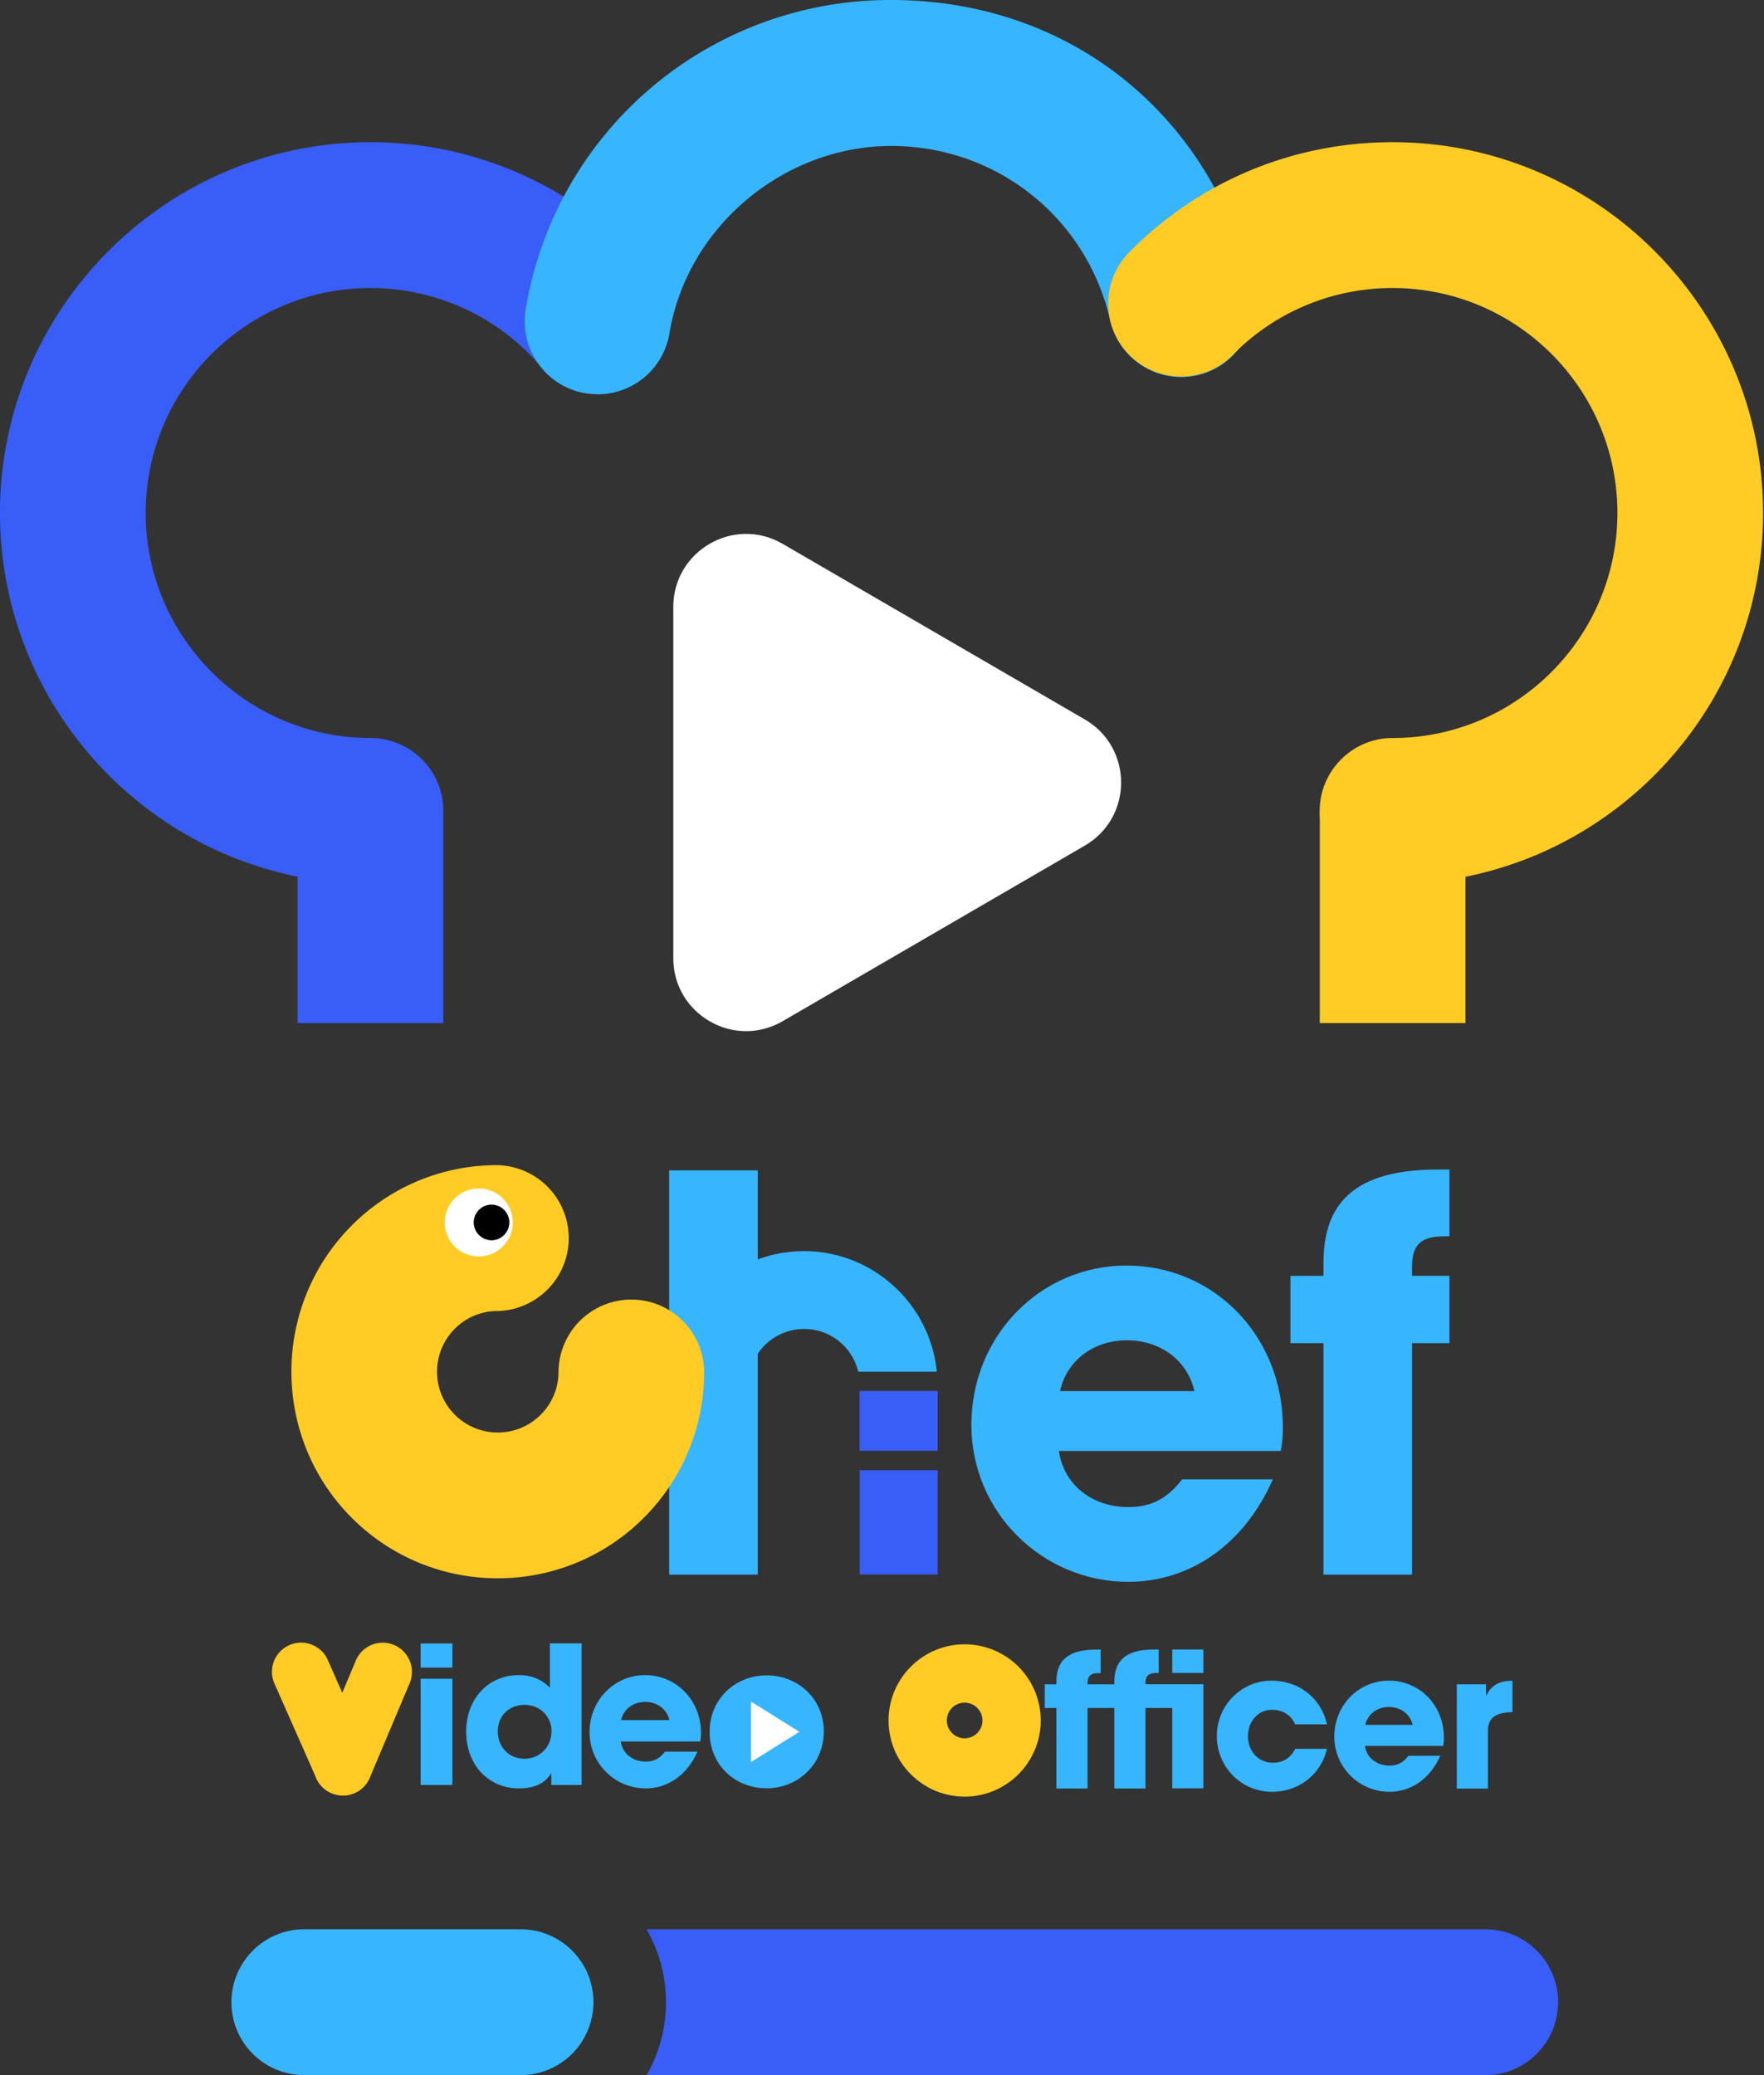 <svg width="136" height="160" fill="none" xmlns="http://www.w3.org/2000/svg"><rect width="100%" height="100%" fill="#333333" stroke="none"/><g clip-path="url(#clip0_85185_169)"><path d="M120.124 154.382a5.627 5.627 0 01-5.62 5.627h-64.66a11.235 11.235 0 001.501-5.627c0-2.049-.545-3.971-1.5-5.628h64.668a5.628 5.628 0 015.62 5.628" fill="#395EF7"/><path d="M40.142 160H23.454a5.612 5.612 0 01-5.611-5.618c0-3.105 2.519-5.628 5.61-5.628h16.689a5.614 5.614 0 015.61 5.628 5.612 5.612 0 01-5.61 5.618zm50.235-22.1v-6.21h-2.064v6.21h-2.401v-6.21h-2.065v6.21h-2.4v-6.21h-.9v-1.822h.9v-.191c0-1.602.836-2.486 3.092-2.486h.318v1.812h-.173c-.71 0-.837.328-.837.865h2.065v-.163c0-1.667.855-2.523 3.12-2.523h.3v1.812h-.183c-.709 0-.836.328-.836.865h4.465v8.032h-2.4v.009zm0-10.718h2.4v1.812h-2.4v-1.812zm9.485 5.783c-.346-.756-.973-1.13-1.791-1.13-1.1 0-1.856.911-1.856 2.04s.8 2.04 1.91 2.04c.81 0 1.373-.373 1.737-1.075h2.446c-.482 2.013-2.2 3.315-4.247 3.315-2.373 0-4.247-1.931-4.247-4.298 0-2.368 1.892-4.271 4.211-4.271 2.11 0 3.829 1.33 4.283 3.369H99.88l-.018.01zm5.375 1.648c.127.91.891 1.52 1.882 1.52.655 0 1.073-.245 1.464-.755h2.456c-.764 1.748-2.228 2.777-3.92 2.777a4.249 4.249 0 01-4.247-4.253c0-2.385 1.846-4.316 4.211-4.316 2.364 0 4.237 1.894 4.237 4.389 0 .228-.009.419-.054.638h-6.029zm3.674-1.621c-.191-.82-.91-1.375-1.837-1.375-.874 0-1.619.519-1.81 1.375h3.647zm3.401 4.908v-8.031h2.255v.855h.028c.418-.855 1.082-1.129 2.009-1.129v2.422c-1.436.019-1.891.547-1.891 1.467v4.425h-2.401v-.009z" fill="#37B5FE"/><path d="M74.371 138.528c-3.237 0-5.865-2.64-5.865-5.873s2.628-5.873 5.865-5.873a5.872 5.872 0 015.866 5.873c0 3.242-2.637 5.873-5.865 5.873zm0-7.248c-.763 0-1.373.619-1.373 1.375s.619 1.375 1.373 1.375c.755 0 1.374-.619 1.374-1.375s-.619-1.375-1.374-1.375z" fill="#FFCB24"/><path d="M32.43 126.718h2.446v1.857H32.43v-1.857zm0 2.723h2.446v8.186H32.43v-8.186zm10.076 8.186v-.884h-.027c-.455.756-1.283 1.148-2.447 1.148-2.473 0-4.092-1.903-4.092-4.38s1.664-4.353 4.056-4.353c.946 0 1.71.283 2.4.975v-3.424h2.447v10.918h-2.338zm.018-4.125c0-1.138-.873-2.049-2.083-2.049-1.209 0-2.064.856-2.064 2.049s.864 2.103 2.046 2.103c1.183 0 2.092-.901 2.092-2.103m5.347.774c.136.929.919 1.548 1.919 1.548.664 0 1.091-.255 1.491-.765h2.501c-.782 1.785-2.264 2.832-3.992 2.832a4.33 4.33 0 01-4.329-4.335c0-2.431 1.883-4.398 4.284-4.398 2.4 0 4.31 1.931 4.31 4.471 0 .237-.018.428-.064.647h-6.129.01zm3.747-1.648c-.191-.838-.928-1.403-1.873-1.403-.883 0-1.656.528-1.847 1.403h3.721zm7.502 5.254c-2.491 0-4.401-1.84-4.401-4.353s1.955-4.352 4.401-4.352c2.447 0 4.402 1.839 4.402 4.325s-1.946 4.38-4.401 4.38zm1.956-4.353c0-1.093-.828-2.067-1.974-2.067-1.073 0-1.946.947-1.946 2.067s.855 2.067 1.965 2.067c1.109 0 1.955-.974 1.955-2.067z" fill="#37B5FE"/><path d="M61.813 133.529a2.703 2.703 0 01-2.701 2.705 2.703 2.703 0 01-2.701-2.705 2.703 2.703 0 012.7-2.704 2.703 2.703 0 012.702 2.704z" fill="#37B5FE"/><path d="M57.902 135.86v-4.662l3.728 2.331-3.728 2.331z" fill="#fff"/><path d="M26.436 138.437a2.25 2.25 0 01-.873-.173 2.253 2.253 0 01-1.2-2.95l3.074-7.285a2.245 2.245 0 012.946-1.193 2.254 2.254 0 011.2 2.951l-3.073 7.284a2.25 2.25 0 01-2.074 1.375" fill="#FFCB24"/><path d="M26.436 138.437a2.25 2.25 0 01-2.055-1.338l-3.22-7.285a2.251 2.251 0 011.147-2.969 2.246 2.246 0 012.964 1.148l3.22 7.284a2.251 2.251 0 01-2.056 3.16z" fill="#FFCB24"/><path d="M58.42 90.24h-6.83v31.169h6.83v-31.17zm23.218 21.635c.372 2.595 2.546 4.326 5.347 4.326 1.855 0 3.037-.702 4.156-2.14h6.993c-2.183 4.981-6.338 7.904-11.15 7.904-6.583 0-12.094-5.318-12.094-12.111 0-6.793 5.265-12.275 11.968-12.275 6.702 0 12.05 5.391 12.05 12.484 0 .665-.046 1.193-.165 1.812H81.628h.01zm10.449-4.616c-.537-2.35-2.592-3.916-5.22-3.916-2.474 0-4.611 1.484-5.139 3.916h10.368-.01zm9.949 14.15v-17.847h-2.547v-5.19h2.547v-.948c0-3.788 1.482-7.248 8.766-7.248h.946v5.145h-.245c-1.774 0-2.638.455-2.638 2.349v.701h2.883v5.191h-2.883v17.847h-6.829z" fill="#37B5FE"/><path d="M34.175 62.53h-11.23v16.355h11.23V62.53z" fill="#395EF7"/><path d="M28.564 68.149C12.814 68.149 0 55.319 0 39.547c0-15.771 12.814-28.583 28.564-28.583 8.422 0 16.37 3.697 21.799 10.144 2 2.367 1.7 5.918-.673 7.922a5.606 5.606 0 01-7.912-.674 17.25 17.25 0 00-13.213-6.147c-9.558 0-17.334 7.777-17.334 17.338s7.776 17.356 17.334 17.356a5.614 5.614 0 015.61 5.627 5.612 5.612 0 01-5.61 5.619z" fill="#395EF7"/><path d="M46.08 30.395a5.54 5.54 0 01-.937-.072c-3.056-.51-5.12-3.415-4.61-6.475A28.47 28.47 0 0168.705 0C82.72 0 93.55 9.124 96.543 22.191c.69 3.023-1.2 6.046-4.22 6.739a5.618 5.618 0 01-6.73-4.226c-1.81-7.922-8.757-13.45-16.887-13.45s-15.697 6.084-17.097 14.461a5.615 5.615 0 01-5.53 4.69" fill="#37B5FE"/><path d="M112.985 62.53h-11.232v16.355h11.232V62.53z" fill="#FFCB24"/><path d="M107.365 68.149a5.625 5.625 0 01-5.62-5.619c0-3.096 2.519-5.627 5.62-5.627 9.558 0 17.333-7.786 17.333-17.356 0-9.57-7.775-17.338-17.333-17.338a17.21 17.21 0 00-12.223 5.054 5.596 5.596 0 01-4.083 1.767 5.62 5.62 0 01-5.62-5.619c0-1.493.582-2.914 1.628-3.97 5.41-5.472 12.622-8.477 20.298-8.477 15.751 0 28.564 12.82 28.564 28.592 0 15.772-12.813 28.602-28.564 28.602" fill="#FFCB24"/><path d="M51.91 73.876v-27.08c0-4.335 4.692-7.04 8.43-4.863l23.298 13.54c3.729 2.167 3.729 7.558 0 9.725L60.34 78.738c-3.746 2.177-8.43-.527-8.43-4.862z" fill="#fff"/><path d="M72.234 105.765h-6.066a4.284 4.284 0 00-4.174-3.296 4.307 4.307 0 00-4.301 4.307H51.7c0-5.682 4.61-10.308 10.285-10.308 5.33 0 9.73 4.089 10.24 9.297" fill="#37B5FE"/><path d="M38.368 121.691a15.854 15.854 0 01-11.25-4.662c-6.202-6.21-6.202-16.327 0-22.537a15.74 15.74 0 0111.186-4.653h.018a5.624 5.624 0 01.018 11.246 4.62 4.62 0 00-3.273 1.366c-1.828 1.83-1.828 4.808 0 6.629 1.828 1.83 4.801 1.83 6.62 0a4.672 4.672 0 001.373-3.288 5.618 5.618 0 015.611-5.591h.037a5.62 5.62 0 015.584 5.655 15.88 15.88 0 01-4.657 11.173 15.854 15.854 0 01-11.249 4.662" fill="#FFCB24"/><path d="M39.532 94.255a2.621 2.621 0 01-2.619 2.623 2.621 2.621 0 01-2.62-2.623 2.622 2.622 0 012.62-2.622 2.621 2.621 0 012.62 2.622z" fill="#fff"/><path d="M39.268 94.255c0 .756-.618 1.375-1.373 1.375s-1.373-.619-1.373-1.375c0-.755.618-1.375 1.373-1.375s1.373.62 1.373 1.375z" fill="#000"/><path d="M72.289 113.359h-6.002v8.041h6.002v-8.041zm0-6.1h-6.002v4.598h6.002v-4.598z" fill="#395EF7"/><path d="M72.289 107.259h-6.002v4.598h6.002v-4.598z" fill="#395EF7"/></g><defs><clipPath id="clip0_85185_169"><path fill="#fff" d="M0 0h135.929v160H0z"/></clipPath></defs></svg>
